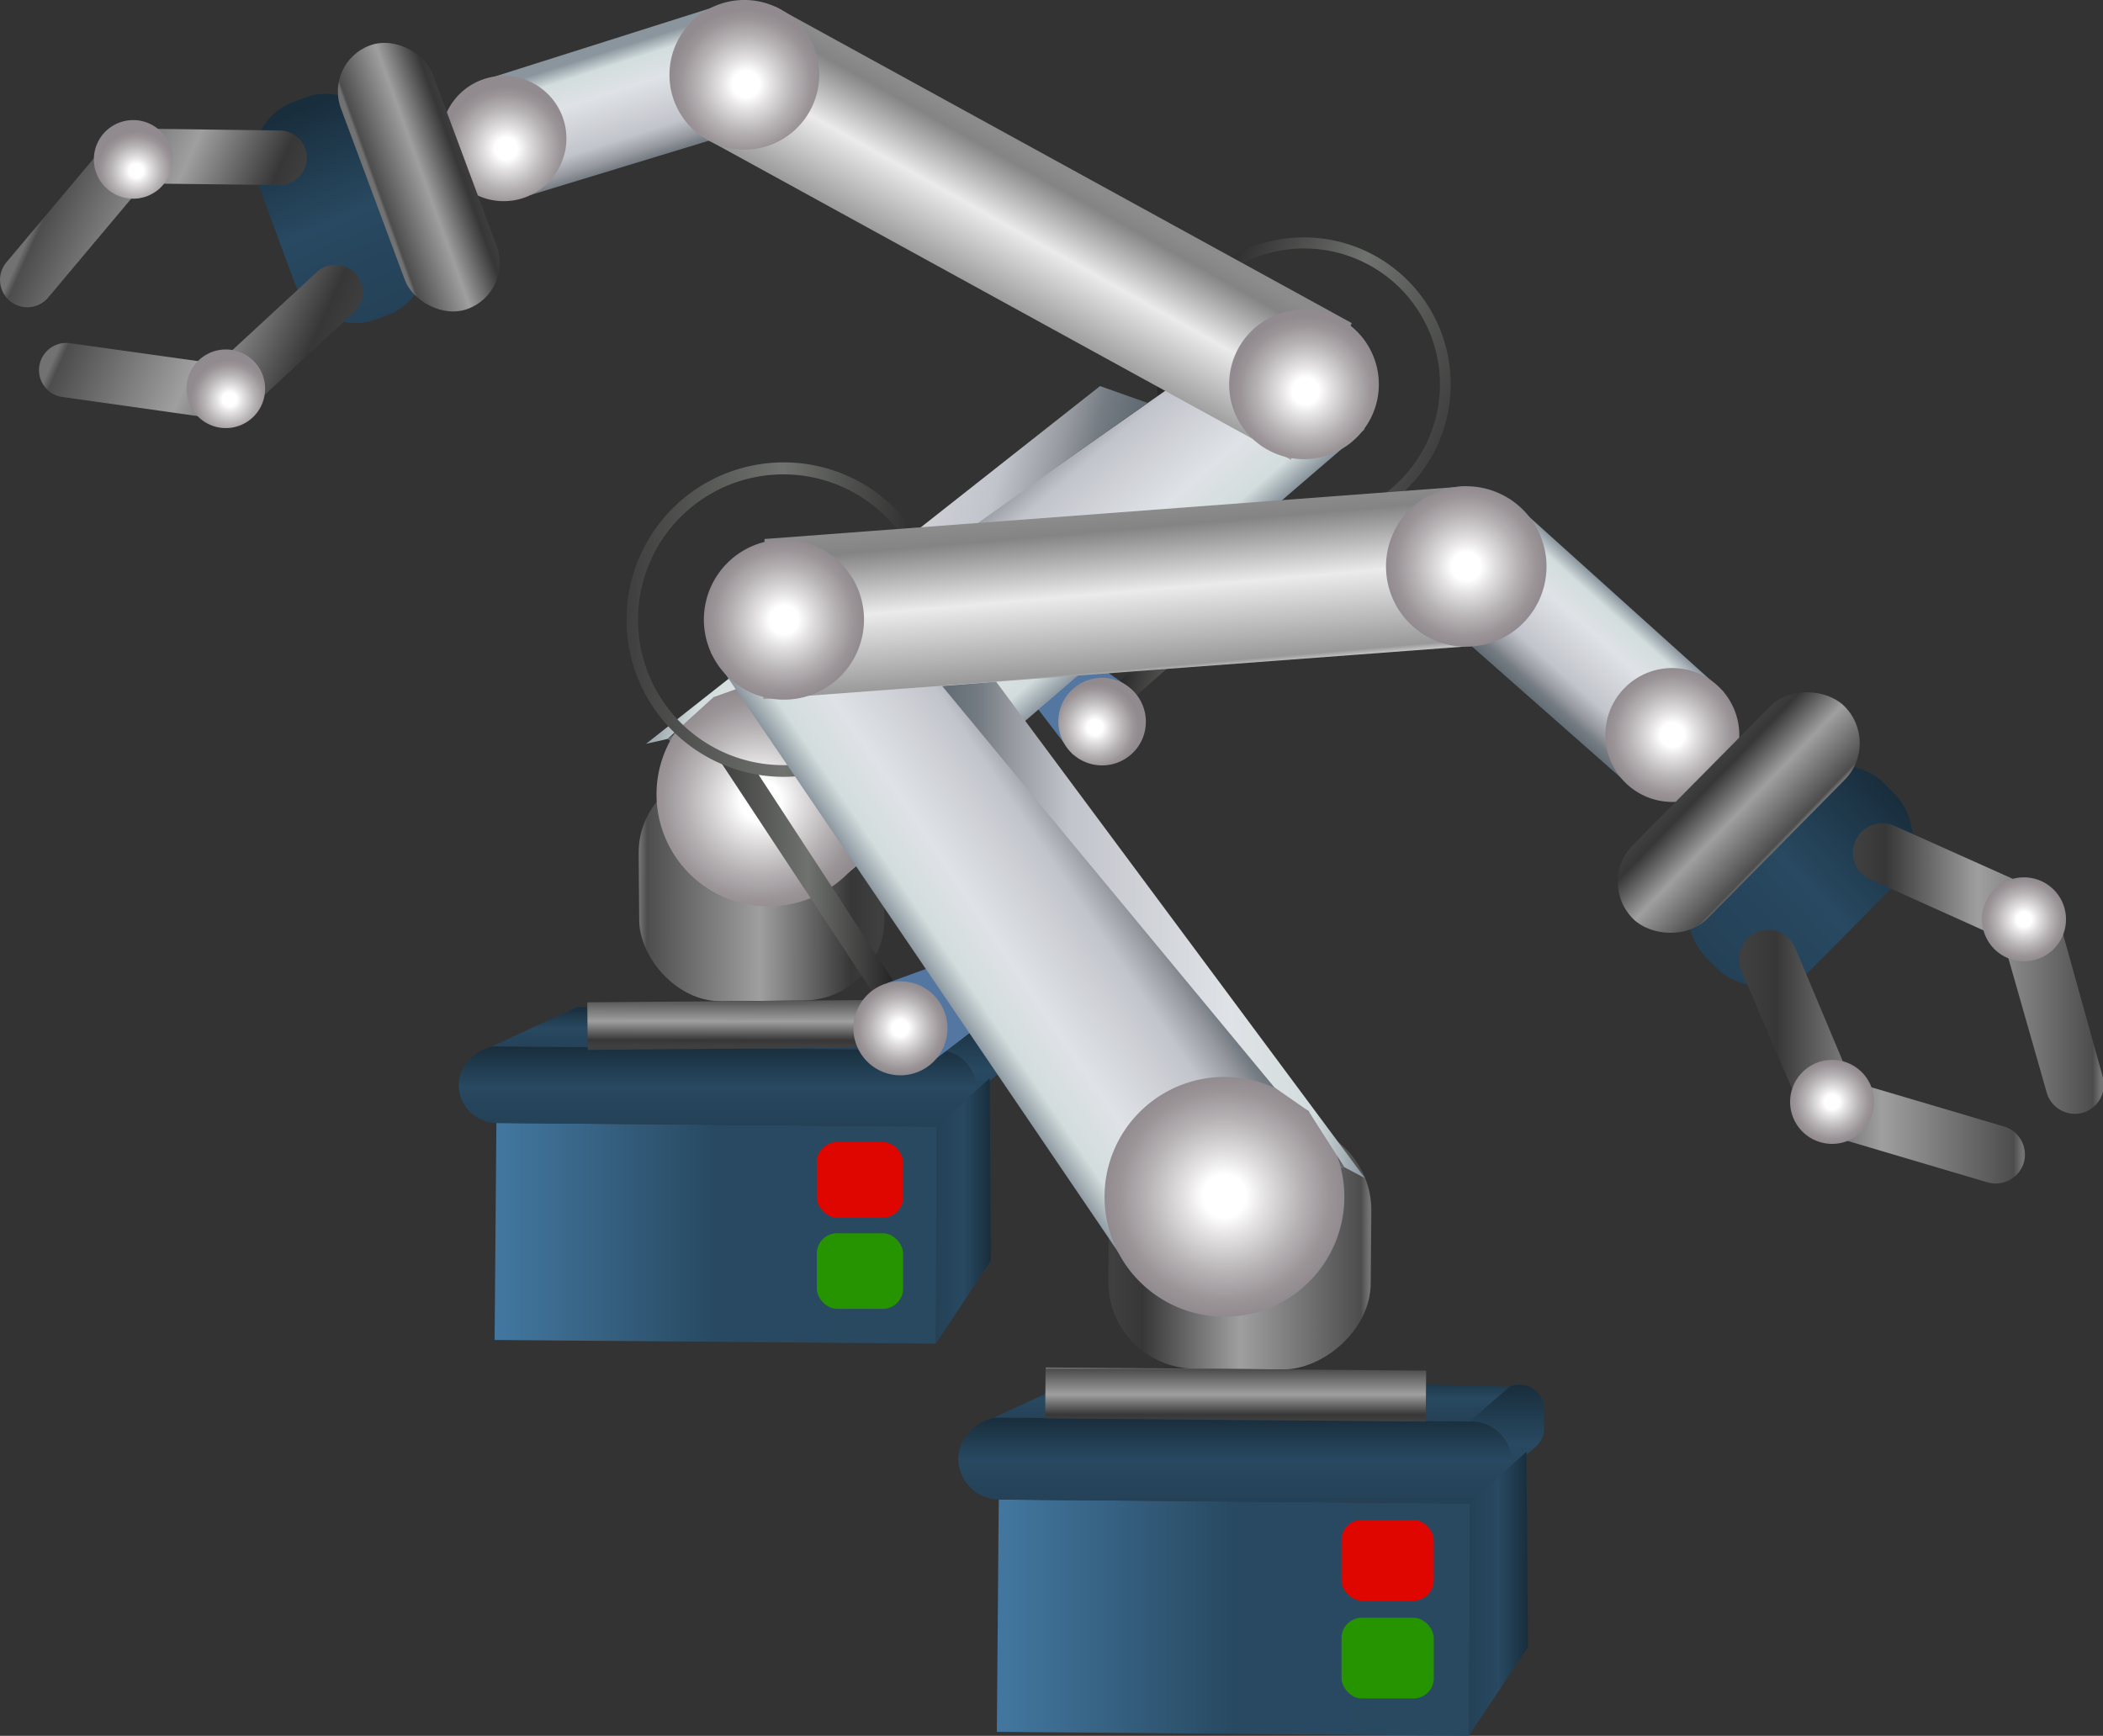 <svg xmlns="http://www.w3.org/2000/svg" xmlns:xlink="http://www.w3.org/1999/xlink" viewBox="0 0 117.15 96.71"><rect x="0" y="0" width="117.15" height="96.71" fill="#333333" stroke="none"/><defs><style>.cls-1{fill:url(#New_Gradient_Swatch_4);}.cls-2{fill:url(#linear-gradient);}.cls-3{fill:url(#New_Gradient_Swatch_4-2);}.cls-4{fill:url(#New_Gradient_Swatch_4-3);}.cls-5{fill:url(#New_Gradient_Swatch_4-4);}.cls-6{fill:#259400;}.cls-7{fill:#df0600;}.cls-8{fill:url(#New_Gradient_Swatch_4-5);}.cls-9{fill:url(#New_Gradient_Swatch_24);}.cls-10{fill:url(#New_Gradient_Swatch_5);}.cls-11{fill:#5377a1;}.cls-12{fill:url(#New_Gradient_Swatch_5-2);}.cls-13{fill:url(#New_Gradient_Swatch_3);}.cls-14{fill:url(#New_Gradient_Swatch_24-2);}.cls-15{fill:url(#New_Gradient_Swatch_25);}.cls-16{fill:url(#New_Gradient_Swatch_3-2);}.cls-17{fill:url(#New_Gradient_Swatch_2);}.cls-18{fill:url(#New_Gradient_Swatch_25-2);}.cls-19{fill:url(#New_Gradient_Swatch_25-3);}.cls-20{fill:url(#New_Gradient_Swatch_25-4);}.cls-21{fill:url(#New_Gradient_Swatch_25-5);}.cls-22{fill:url(#New_Gradient_Swatch_3-3);}.cls-23{fill:url(#New_Gradient_Swatch_25-6);}.cls-24{fill:url(#New_Gradient_Swatch_3-4);}.cls-25{fill:url(#New_Gradient_Swatch_25-7);}.cls-26{fill:url(#New_Gradient_Swatch_3-5);}.cls-27{fill:url(#New_Gradient_Swatch_24-3);}.cls-28{fill:url(#New_Gradient_Swatch_4-6);}.cls-29{fill:url(#linear-gradient-2);}.cls-30{fill:url(#New_Gradient_Swatch_4-7);}.cls-31{fill:url(#New_Gradient_Swatch_4-8);}.cls-32{fill:url(#New_Gradient_Swatch_4-9);}.cls-33{fill:url(#New_Gradient_Swatch_4-10);}.cls-34{fill:url(#New_Gradient_Swatch_24-4);}.cls-35{fill:url(#New_Gradient_Swatch_5-3);}.cls-36{fill:url(#New_Gradient_Swatch_5-4);}.cls-37{fill:url(#New_Gradient_Swatch_3-6);}.cls-38{fill:url(#New_Gradient_Swatch_24-5);}.cls-39{fill:url(#New_Gradient_Swatch_25-8);}.cls-40{fill:url(#New_Gradient_Swatch_3-7);}.cls-41{fill:url(#New_Gradient_Swatch_2-2);}.cls-42{fill:url(#New_Gradient_Swatch_25-9);}.cls-43{fill:url(#New_Gradient_Swatch_25-10);}.cls-44{fill:url(#New_Gradient_Swatch_25-11);}.cls-45{fill:url(#New_Gradient_Swatch_25-12);}.cls-46{fill:url(#New_Gradient_Swatch_3-8);}.cls-47{fill:url(#New_Gradient_Swatch_25-13);}.cls-48{fill:url(#New_Gradient_Swatch_3-9);}.cls-49{fill:url(#New_Gradient_Swatch_25-14);}.cls-50{fill:url(#New_Gradient_Swatch_3-10);}.cls-51{fill:url(#New_Gradient_Swatch_24-6);}</style><linearGradient id="New_Gradient_Swatch_4" x1="54.09" y1="62.77" x2="54.09" y2="56.58" gradientUnits="userSpaceOnUse"><stop offset="0.02" stop-color="#244157"/><stop offset="0.5" stop-color="#284961"/><stop offset="0.99" stop-color="#192e3d"/></linearGradient><linearGradient id="linear-gradient" x1="27.55" y1="68.71" x2="52.23" y2="68.71" gradientTransform="translate(108.27 28.25) rotate(89.52)" gradientUnits="userSpaceOnUse"><stop offset="0.02" stop-color="#42769e"/><stop offset="0.5" stop-color="#284961"/><stop offset="0.99" stop-color="#294961"/></linearGradient><linearGradient id="New_Gradient_Swatch_4-2" x1="39.96" y1="62.77" x2="39.96" y2="58.3" gradientTransform="translate(100.16 20.07) rotate(89.52)" xlink:href="#New_Gradient_Swatch_4"/><linearGradient id="New_Gradient_Swatch_4-3" x1="40.83" y1="58.5" x2="40.83" y2="56.1" xlink:href="#New_Gradient_Swatch_4"/><linearGradient id="New_Gradient_Swatch_4-4" x1="52.13" y1="67.46" x2="55.2" y2="67.46" xlink:href="#New_Gradient_Swatch_4"/><linearGradient id="New_Gradient_Swatch_4-5" x1="136.11" y1="38.08" x2="145.77" y2="29.38" gradientTransform="matrix(-0.71, -0.7, -0.7, 0.71, 142.88, 86.77)" xlink:href="#New_Gradient_Swatch_4"/><linearGradient id="New_Gradient_Swatch_24" x1="126.68" y1="24.35" x2="131.37" y2="19.14" gradientTransform="matrix(-0.91, -0.41, -0.41, 0.91, 161.22, 39.3)" gradientUnits="userSpaceOnUse"><stop offset="0" stop-color="#616b73"/><stop offset="0.09" stop-color="#757c83"/><stop offset="0.16" stop-color="#94979d"/><stop offset="0.3" stop-color="#c2c4cb"/><stop offset="0.68" stop-color="#dfe2e6"/><stop offset="0.88" stop-color="#d3dddd"/><stop offset="1" stop-color="#8a959e"/></linearGradient><linearGradient id="New_Gradient_Swatch_5" x1="84.34" y1="33.78" x2="93.64" y2="33.78" gradientTransform="matrix(-0.97, -0.26, -0.26, 0.97, 162.78, 24.62)" gradientUnits="userSpaceOnUse"><stop offset="0" stop-color="#3e3f3e"/><stop offset="0.5" stop-color="#70726f"/><stop offset="1" stop-color="#212121"/></linearGradient><linearGradient id="New_Gradient_Swatch_5-2" x1="79.86" y1="20.41" x2="96.22" y2="20.41" gradientTransform="matrix(-0.91, -0.41, -0.41, 0.91, 161.22, 39.3)" xlink:href="#New_Gradient_Swatch_5"/><linearGradient id="New_Gradient_Swatch_3" x1="107.64" y1="49.36" x2="121.33" y2="49.36" gradientTransform="matrix(-1, -0.01, -0.01, 1, 157.32, 0.96)" gradientUnits="userSpaceOnUse"><stop offset="0.02" stop-color="#3f3f3f"/><stop offset="0.13" stop-color="#373737"/><stop offset="0.5" stop-color="#9f9f9f"/><stop offset="0.96" stop-color="#4d4d4d"/><stop offset="0.99" stop-color="#727272"/></linearGradient><linearGradient id="New_Gradient_Swatch_24-2" x1="105.55" y1="31.93" x2="95.31" y2="38.84" gradientTransform="matrix(-0.97, -0.26, -0.26, 0.97, 162.78, 24.62)" xlink:href="#New_Gradient_Swatch_24"/><radialGradient id="New_Gradient_Swatch_25" cx="110.67" cy="50.28" r="6.24" gradientTransform="matrix(-0.97, -0.26, -0.26, 0.97, 162.78, 24.62)" gradientUnits="userSpaceOnUse"><stop offset="0.18" stop-color="#fff"/><stop offset="0.35" stop-color="#e2e0e1"/><stop offset="0.65" stop-color="#b6b2b4"/><stop offset="0.87" stop-color="#9b9598"/><stop offset="1" stop-color="#918a8e"/></radialGradient><linearGradient id="New_Gradient_Swatch_3-2" x1="114.27" y1="58.5" x2="114.27" y2="55.68" gradientTransform="matrix(-1, -0.01, -0.01, 1, 157.38, 0.96)" xlink:href="#New_Gradient_Swatch_3"/><linearGradient id="New_Gradient_Swatch_2" x1="104.89" y1="14.64" x2="105.66" y2="23.37" gradientTransform="matrix(-0.91, -0.41, -0.41, 0.91, 161.22, 39.3)" gradientUnits="userSpaceOnUse"><stop offset="0.02" stop-color="#8c8c8c"/><stop offset="0.13" stop-color="#848484"/><stop offset="0.5" stop-color="#ebebeb"/><stop offset="0.96" stop-color="#999"/><stop offset="0.99" stop-color="#bfbfbf"/></linearGradient><radialGradient id="New_Gradient_Swatch_25-2" cx="88.04" cy="20.41" r="4.17" gradientTransform="matrix(-0.91, -0.41, -0.41, 0.91, 161.22, 39.3)" xlink:href="#New_Gradient_Swatch_25"/><radialGradient id="New_Gradient_Swatch_25-3" cx="123.55" cy="17.63" r="4.17" gradientTransform="matrix(-0.91, -0.41, -0.41, 0.91, 161.22, 39.3)" xlink:href="#New_Gradient_Swatch_25"/><radialGradient id="New_Gradient_Swatch_25-4" cx="134.28" cy="26.41" r="3.48" gradientTransform="matrix(-0.91, -0.41, -0.41, 0.91, 161.22, 39.3)" xlink:href="#New_Gradient_Swatch_25"/><radialGradient id="New_Gradient_Swatch_25-5" cx="93.8" cy="41.54" r="2.44" xlink:href="#New_Gradient_Swatch_25"/><linearGradient id="New_Gradient_Swatch_3-3" x1="143.69" y1="38.57" x2="156.7" y2="38.57" gradientTransform="matrix(-0.91, -0.41, -0.41, 0.91, 161.22, 39.3)" xlink:href="#New_Gradient_Swatch_3"/><radialGradient id="New_Gradient_Swatch_25-6" cx="152.59" cy="36.02" r="2.19" gradientTransform="matrix(-0.91, -0.41, -0.41, 0.91, 161.22, 39.3)" xlink:href="#New_Gradient_Swatch_25"/><linearGradient id="New_Gradient_Swatch_3-4" x1="137.75" y1="43.16" x2="152.64" y2="43.16" gradientTransform="matrix(-0.91, -0.41, -0.41, 0.91, 161.22, 39.3)" xlink:href="#New_Gradient_Swatch_3"/><radialGradient id="New_Gradient_Swatch_25-7" cx="142.6" cy="45.51" r="2.19" gradientTransform="matrix(-0.91, -0.41, -0.41, 0.91, 161.22, 39.3)" xlink:href="#New_Gradient_Swatch_25"/><linearGradient id="New_Gradient_Swatch_3-5" x1="135.73" y1="28.51" x2="139.73" y2="32.37" gradientTransform="matrix(-0.71, -0.7, -0.7, 0.71, 142.57, 85.19)" xlink:href="#New_Gradient_Swatch_3"/><linearGradient id="New_Gradient_Swatch_24-3" x1="95.98" y1="36.42" x2="117.99" y2="36.42" gradientTransform="matrix(-0.97, -0.26, -0.26, 0.97, 162.78, 24.62)" xlink:href="#New_Gradient_Swatch_24"/><linearGradient id="New_Gradient_Swatch_4-6" x1="83.92" y1="83.77" x2="83.92" y2="77.14" xlink:href="#New_Gradient_Swatch_4"/><linearGradient id="linear-gradient-2" x1="55.52" y1="90.13" x2="81.93" y2="90.13" gradientTransform="translate(158.28 20.65) rotate(89.52)" xlink:href="#linear-gradient"/><linearGradient id="New_Gradient_Swatch_4-7" x1="68.8" y1="83.77" x2="68.8" y2="78.98" gradientTransform="translate(149.6 11.9) rotate(89.52)" xlink:href="#New_Gradient_Swatch_4"/><linearGradient id="New_Gradient_Swatch_4-8" x1="69.73" y1="79.2" x2="69.73" y2="76.63" xlink:href="#New_Gradient_Swatch_4"/><linearGradient id="New_Gradient_Swatch_4-9" x1="81.82" y1="88.79" x2="85.12" y2="88.79" xlink:href="#New_Gradient_Swatch_4"/><linearGradient id="New_Gradient_Swatch_4-10" x1="95.12" y1="53.43" x2="105.45" y2="44.13" gradientTransform="translate(64.43 -56.82) rotate(45.3)" xlink:href="#New_Gradient_Swatch_4"/><linearGradient id="New_Gradient_Swatch_24-4" x1="85.02" y1="38.75" x2="90.04" y2="33.17" gradientTransform="matrix(1, 0, 0, 1, 0, 0)" xlink:href="#New_Gradient_Swatch_24"/><linearGradient id="New_Gradient_Swatch_5-3" x1="40.02" y1="48.98" x2="49.98" y2="48.98" gradientTransform="matrix(1, 0, 0, 1, 0, 0)" xlink:href="#New_Gradient_Swatch_5"/><linearGradient id="New_Gradient_Swatch_5-4" x1="34.91" y1="34.53" x2="52.42" y2="34.53" gradientTransform="matrix(1, 0, 0, 1, 0, 0)" xlink:href="#New_Gradient_Swatch_5"/><linearGradient id="New_Gradient_Swatch_3-6" x1="61.73" y1="69.42" x2="76.39" y2="69.42" gradientTransform="translate(137.9 -0.22) rotate(89.52)" xlink:href="#New_Gradient_Swatch_3"/><linearGradient id="New_Gradient_Swatch_24-5" x1="62.73" y1="47" x2="51.76" y2="54.39" gradientTransform="matrix(1, 0, 0, 1, 0, 0)" xlink:href="#New_Gradient_Swatch_24"/><radialGradient id="New_Gradient_Swatch_25-8" cx="68.21" cy="66.64" r="6.67" gradientTransform="matrix(1, 0, 0, 1, 0, 0)" xlink:href="#New_Gradient_Swatch_25"/><linearGradient id="New_Gradient_Swatch_3-7" x1="68.83" y1="79.2" x2="68.83" y2="76.18" gradientTransform="translate(145.94 8.21) rotate(89.52)" xlink:href="#New_Gradient_Swatch_3"/><linearGradient id="New_Gradient_Swatch_2-2" x1="61.71" y1="28.35" x2="62.52" y2="37.69" gradientTransform="matrix(1, 0, 0, 1, 0, 0)" xlink:href="#New_Gradient_Swatch_2"/><radialGradient id="New_Gradient_Swatch_25-9" cx="43.67" cy="34.53" r="4.46" gradientTransform="matrix(1, 0, 0, 1, 0, 0)" xlink:href="#New_Gradient_Swatch_25"/><radialGradient id="New_Gradient_Swatch_25-10" cx="81.68" cy="31.55" r="4.46" gradientTransform="matrix(1, 0, 0, 1, 0, 0)" xlink:href="#New_Gradient_Swatch_25"/><radialGradient id="New_Gradient_Swatch_25-11" cx="93.16" cy="40.94" r="3.73" gradientTransform="matrix(1, 0, 0, 1, 0, 0)" xlink:href="#New_Gradient_Swatch_25"/><radialGradient id="New_Gradient_Swatch_25-12" cx="50.15" cy="57.28" r="2.61" gradientTransform="matrix(1, 0, 0, 1, 0, 0)" xlink:href="#New_Gradient_Swatch_25"/><linearGradient id="New_Gradient_Swatch_3-8" x1="103.22" y1="53.96" x2="117.15" y2="53.96" gradientTransform="matrix(1, 0, 0, 1, 0, 0)" xlink:href="#New_Gradient_Swatch_3"/><radialGradient id="New_Gradient_Swatch_25-13" cx="112.75" cy="51.23" r="2.34" gradientTransform="matrix(1, 0, 0, 1, 0, 0)" xlink:href="#New_Gradient_Swatch_25"/><linearGradient id="New_Gradient_Swatch_3-9" x1="96.87" y1="58.87" x2="112.8" y2="58.87" gradientTransform="matrix(1, 0, 0, 1, 0, 0)" xlink:href="#New_Gradient_Swatch_3"/><radialGradient id="New_Gradient_Swatch_25-14" cx="102.06" cy="61.39" r="2.34" gradientTransform="matrix(1, 0, 0, 1, 0, 0)" xlink:href="#New_Gradient_Swatch_25"/><linearGradient id="New_Gradient_Swatch_3-10" x1="94.71" y1="43.19" x2="98.99" y2="47.33" gradientTransform="translate(60.91 -55.42) rotate(45.3)" xlink:href="#New_Gradient_Swatch_3"/><linearGradient id="New_Gradient_Swatch_24-6" x1="52.49" y1="51.81" x2="76.04" y2="51.81" gradientTransform="matrix(1, 0, 0, 1, 0, 0)" xlink:href="#New_Gradient_Swatch_24"/></defs><title>lab_09</title><g id="Layer_2" data-name="Layer 2"><g id="лабораторный_робот" data-name="лабораторный робот"><g id="lab_09"><path class="cls-1" d="M53.94,56.89l-1.81,1.54v4.34l3.47-2.94a1.3,1.3,0,0,0,.45-1v-1A1.28,1.28,0,0,0,53.94,56.89Z"/><rect class="cls-2" x="33.85" y="56.42" width="12.09" height="24.58" transform="translate(-29.15 108.03) rotate(-89.52)"/><rect class="cls-3" x="37.83" y="46.13" width="4.27" height="28.82" rx="2.13" ry="2.13" transform="translate(-20.91 99.99) rotate(-89.52)"/><polygon class="cls-4" points="27.41 58.3 27.5 58.3 52.16 58.5 54.25 56.69 32.16 56.1 27.41 58.3"/><polygon class="cls-5" points="52.13 74.86 55.2 70.24 55.13 60.07 52.17 62.77 52.13 74.86"/><rect class="cls-6" x="45.5" y="68.71" width="4.81" height="4.21" rx="1.13" ry="1.13"/><rect class="cls-7" x="45.5" y="63.63" width="4.81" height="4.21" rx="1.13" ry="1.13"/><rect class="cls-8" x="15.14" y="5.14" width="7.66" height="12.96" rx="3.46" ry="3.46" transform="translate(-2.85 7.27) rotate(-20.22)"/><polygon class="cls-9" points="26.56 4.58 40.89 0.04 39.55 7.82 29.57 10.86 26.56 4.58"/><polygon class="cls-10" points="62.91 39.1 62.1 38.19 72.37 29.04 74.19 29.14 62.91 39.1"/><polygon class="cls-11" points="59.77 42.05 55.55 36.53 57.92 34.8 62.64 38.12 59.77 42.05"/><path class="cls-12" d="M65.16,18.08a8.18,8.18,0,1,1,4.15,10.8A8.19,8.19,0,0,1,65.16,18.08Zm.57.25a7.57,7.57,0,1,0,10-3.83A7.57,7.57,0,0,0,65.73,18.33Z"/><rect class="cls-13" x="35.59" y="42.96" width="13.66" height="12.8" rx="4.53" ry="4.53" transform="translate(-0.41 0.36) rotate(-0.48)"/><polygon class="cls-14" points="69.86 18.31 37.18 41.17 47.26 48.63 76.01 23.92 69.86 18.31"/><path class="cls-15" d="M48.85,45.83a6.24,6.24,0,1,1-4.46-7.61A6.24,6.24,0,0,1,48.85,45.83Z"/><rect class="cls-16" x="32.73" y="55.76" width="19.81" height="2.65" transform="translate(-0.48 0.36) rotate(-0.48)"/><polygon class="cls-17" points="71.91 25.62 39.77 7.98 43.16 0.36 75.3 18 71.91 25.62"/><path class="cls-18" d="M76.45,23.11a4.17,4.17,0,1,1-2.12-5.51A4.17,4.17,0,0,1,76.45,23.11Z"/><path class="cls-19" d="M45.27,5.87A4.17,4.17,0,1,1,43.16.36,4.16,4.16,0,0,1,45.27,5.87Z"/><path class="cls-20" d="M31.25,9.13a3.49,3.49,0,1,1-1.77-4.6A3.48,3.48,0,0,1,31.25,9.13Z"/><path class="cls-21" d="M63.75,40.84a2.44,2.44,0,1,1-1.75-3A2.45,2.45,0,0,1,63.75,40.84Z"/><path class="cls-22" d="M.54,16.76h0a1.53,1.53,0,0,1-.18-2.15l5.8-6.9a1.53,1.53,0,0,1,1.18-.55l8.25.11a1.52,1.52,0,0,1,1.5,1.54h0a1.52,1.52,0,0,1-1.54,1.5l-6.8-.08a1.5,1.5,0,0,0-1.19.54l-4.87,5.8A1.52,1.52,0,0,1,.54,16.76Z"/><path class="cls-23" d="M9.42,9.77A2.19,2.19,0,1,1,8.31,6.88,2.19,2.19,0,0,1,9.42,9.77Z"/><path class="cls-24" d="M2.19,20.4h0a1.51,1.51,0,0,0,1.3,1.72l8.93,1.26A1.52,1.52,0,0,0,13.66,23l6.06-5.6a1.52,1.52,0,0,0,.09-2.15h0a1.53,1.53,0,0,0-2.16-.09l-5,4.62a1.55,1.55,0,0,1-1.25.39l-7.5-1.05A1.52,1.52,0,0,0,2.19,20.4Z"/><path class="cls-25" d="M13.47,19.66a2.19,2.19,0,1,0,1.11,2.89A2.19,2.19,0,0,0,13.47,19.66Z"/><rect class="cls-26" x="20.53" y="2.15" width="5.44" height="15.61" rx="2.72" ry="2.72" transform="matrix(0.94, -0.35, 0.35, 0.94, -2.01, 8.65)"/><polygon class="cls-27" points="61.28 21.51 35.99 41.44 37.18 41.17 39.75 38.84 41.79 38.11 63.93 22.45 61.28 21.51"/><path class="cls-28" d="M83.76,77.47l-1.94,1.65v4.65l3.71-3.15a1.36,1.36,0,0,0,.49-1V78.51A1.37,1.37,0,0,0,83.76,77.47Z"/><rect class="cls-29" x="62.26" y="76.98" width="12.94" height="26.3" transform="translate(-21.97 158.1) rotate(-89.52)"/><rect class="cls-30" x="66.52" y="65.96" width="4.57" height="30.84" rx="2.28" ry="2.28" transform="translate(-13.15 149.49) rotate(-89.52)"/><polygon class="cls-31" points="55.37 78.98 55.46 78.98 81.86 79.2 84.09 77.26 60.46 76.63 55.37 78.98"/><polygon class="cls-32" points="81.82 96.71 85.12 91.76 85.03 80.88 81.87 83.77 81.82 96.71"/><rect class="cls-6" x="74.73" y="90.13" width="5.14" height="4.5" rx="1.13" ry="1.13"/><rect class="cls-7" x="74.73" y="84.68" width="5.14" height="4.5" rx="1.13" ry="1.13"/><rect class="cls-33" x="93.35" y="44.68" width="13.87" height="8.2" rx="3.7" ry="3.7" transform="translate(-4.92 85.76) rotate(-45.3)"/><polygon class="cls-34" points="96.02 38.55 84.07 27.79 81.93 35.96 90.3 43.34 96.02 38.55"/><polygon class="cls-35" points="48.89 55.7 49.98 54.98 41.93 42.66 40.02 42.26 48.89 55.7"/><polygon class="cls-11" points="51.31 59.62 57.21 55.11 55.25 52.65 49.44 54.76 51.31 59.62"/><path class="cls-36" d="M43.6,43.28a8.76,8.76,0,1,1,8.82-8.68A8.77,8.77,0,0,1,43.6,43.28Zm.14-16.85a8.1,8.1,0,1,0,8,8.16A8.1,8.1,0,0,0,43.74,26.43Z"/><rect class="cls-37" x="62.21" y="62.11" width="13.7" height="14.62" rx="4.84" ry="4.84" transform="translate(-0.93 137.9) rotate(-89.52)"/><polygon class="cls-38" points="47.52 32.28 74.89 65.03 62.4 69.92 39.6 36.36 47.52 32.28"/><path class="cls-39" d="M61.53,66.58A6.68,6.68,0,1,0,68.26,60,6.68,6.68,0,0,0,61.53,66.58Z"/><rect class="cls-40" x="67.41" y="67.09" width="2.84" height="21.2" transform="translate(-9.43 145.87) rotate(-89.52)"/><polygon class="cls-41" points="42.52 38.95 81.64 36.02 81.71 27.09 42.59 30.03 42.52 38.95"/><path class="cls-42" d="M39.21,34.49a4.46,4.46,0,1,0,4.5-4.43A4.46,4.46,0,0,0,39.21,34.49Z"/><path class="cls-43" d="M77.21,31.52a4.47,4.47,0,1,0,4.5-4.43A4.47,4.47,0,0,0,77.21,31.52Z"/><path class="cls-44" d="M89.43,40.91a3.73,3.73,0,1,0,3.76-3.69A3.72,3.72,0,0,0,89.43,40.91Z"/><path class="cls-45" d="M47.54,57.26a2.62,2.62,0,1,0,2.63-2.59A2.62,2.62,0,0,0,47.54,57.26Z"/><path class="cls-46" d="M116,62h0a1.63,1.63,0,0,0,1.14-2l-2.59-9.3a1.63,1.63,0,0,0-.91-1.06L105.51,46a1.63,1.63,0,0,0-2.15.84h0A1.63,1.63,0,0,0,104.2,49L110.86,52a1.59,1.59,0,0,1,.91,1L114,60.82A1.63,1.63,0,0,0,116,62Z"/><path class="cls-47" d="M110.41,51.21a2.34,2.34,0,1,0,2.36-2.33A2.34,2.34,0,0,0,110.41,51.21Z"/><path class="cls-48" d="M112.74,64.78h0a1.64,1.64,0,0,1-2,1.1l-9.25-2.74a1.64,1.64,0,0,1-1-.94L97,54.07a1.64,1.64,0,0,1,.87-2.14h0a1.62,1.62,0,0,1,2.13.87l2.82,6.72a1.63,1.63,0,0,0,1,.93l7.78,2.3A1.64,1.64,0,0,1,112.74,64.78Z"/><path class="cls-49" d="M102.08,59.05a2.34,2.34,0,1,1-2.36,2.32A2.34,2.34,0,0,1,102.08,59.05Z"/><rect class="cls-50" x="88.5" y="42.35" width="16.7" height="5.83" rx="2.91" ry="2.91" transform="translate(-3.44 82.27) rotate(-45.3)"/><polygon class="cls-51" points="55.49 37.98 76.04 65.64 74.89 65.03 72.89 61.9 70.99 60.58 52.48 38.22 55.49 37.98"/></g></g></g></svg>